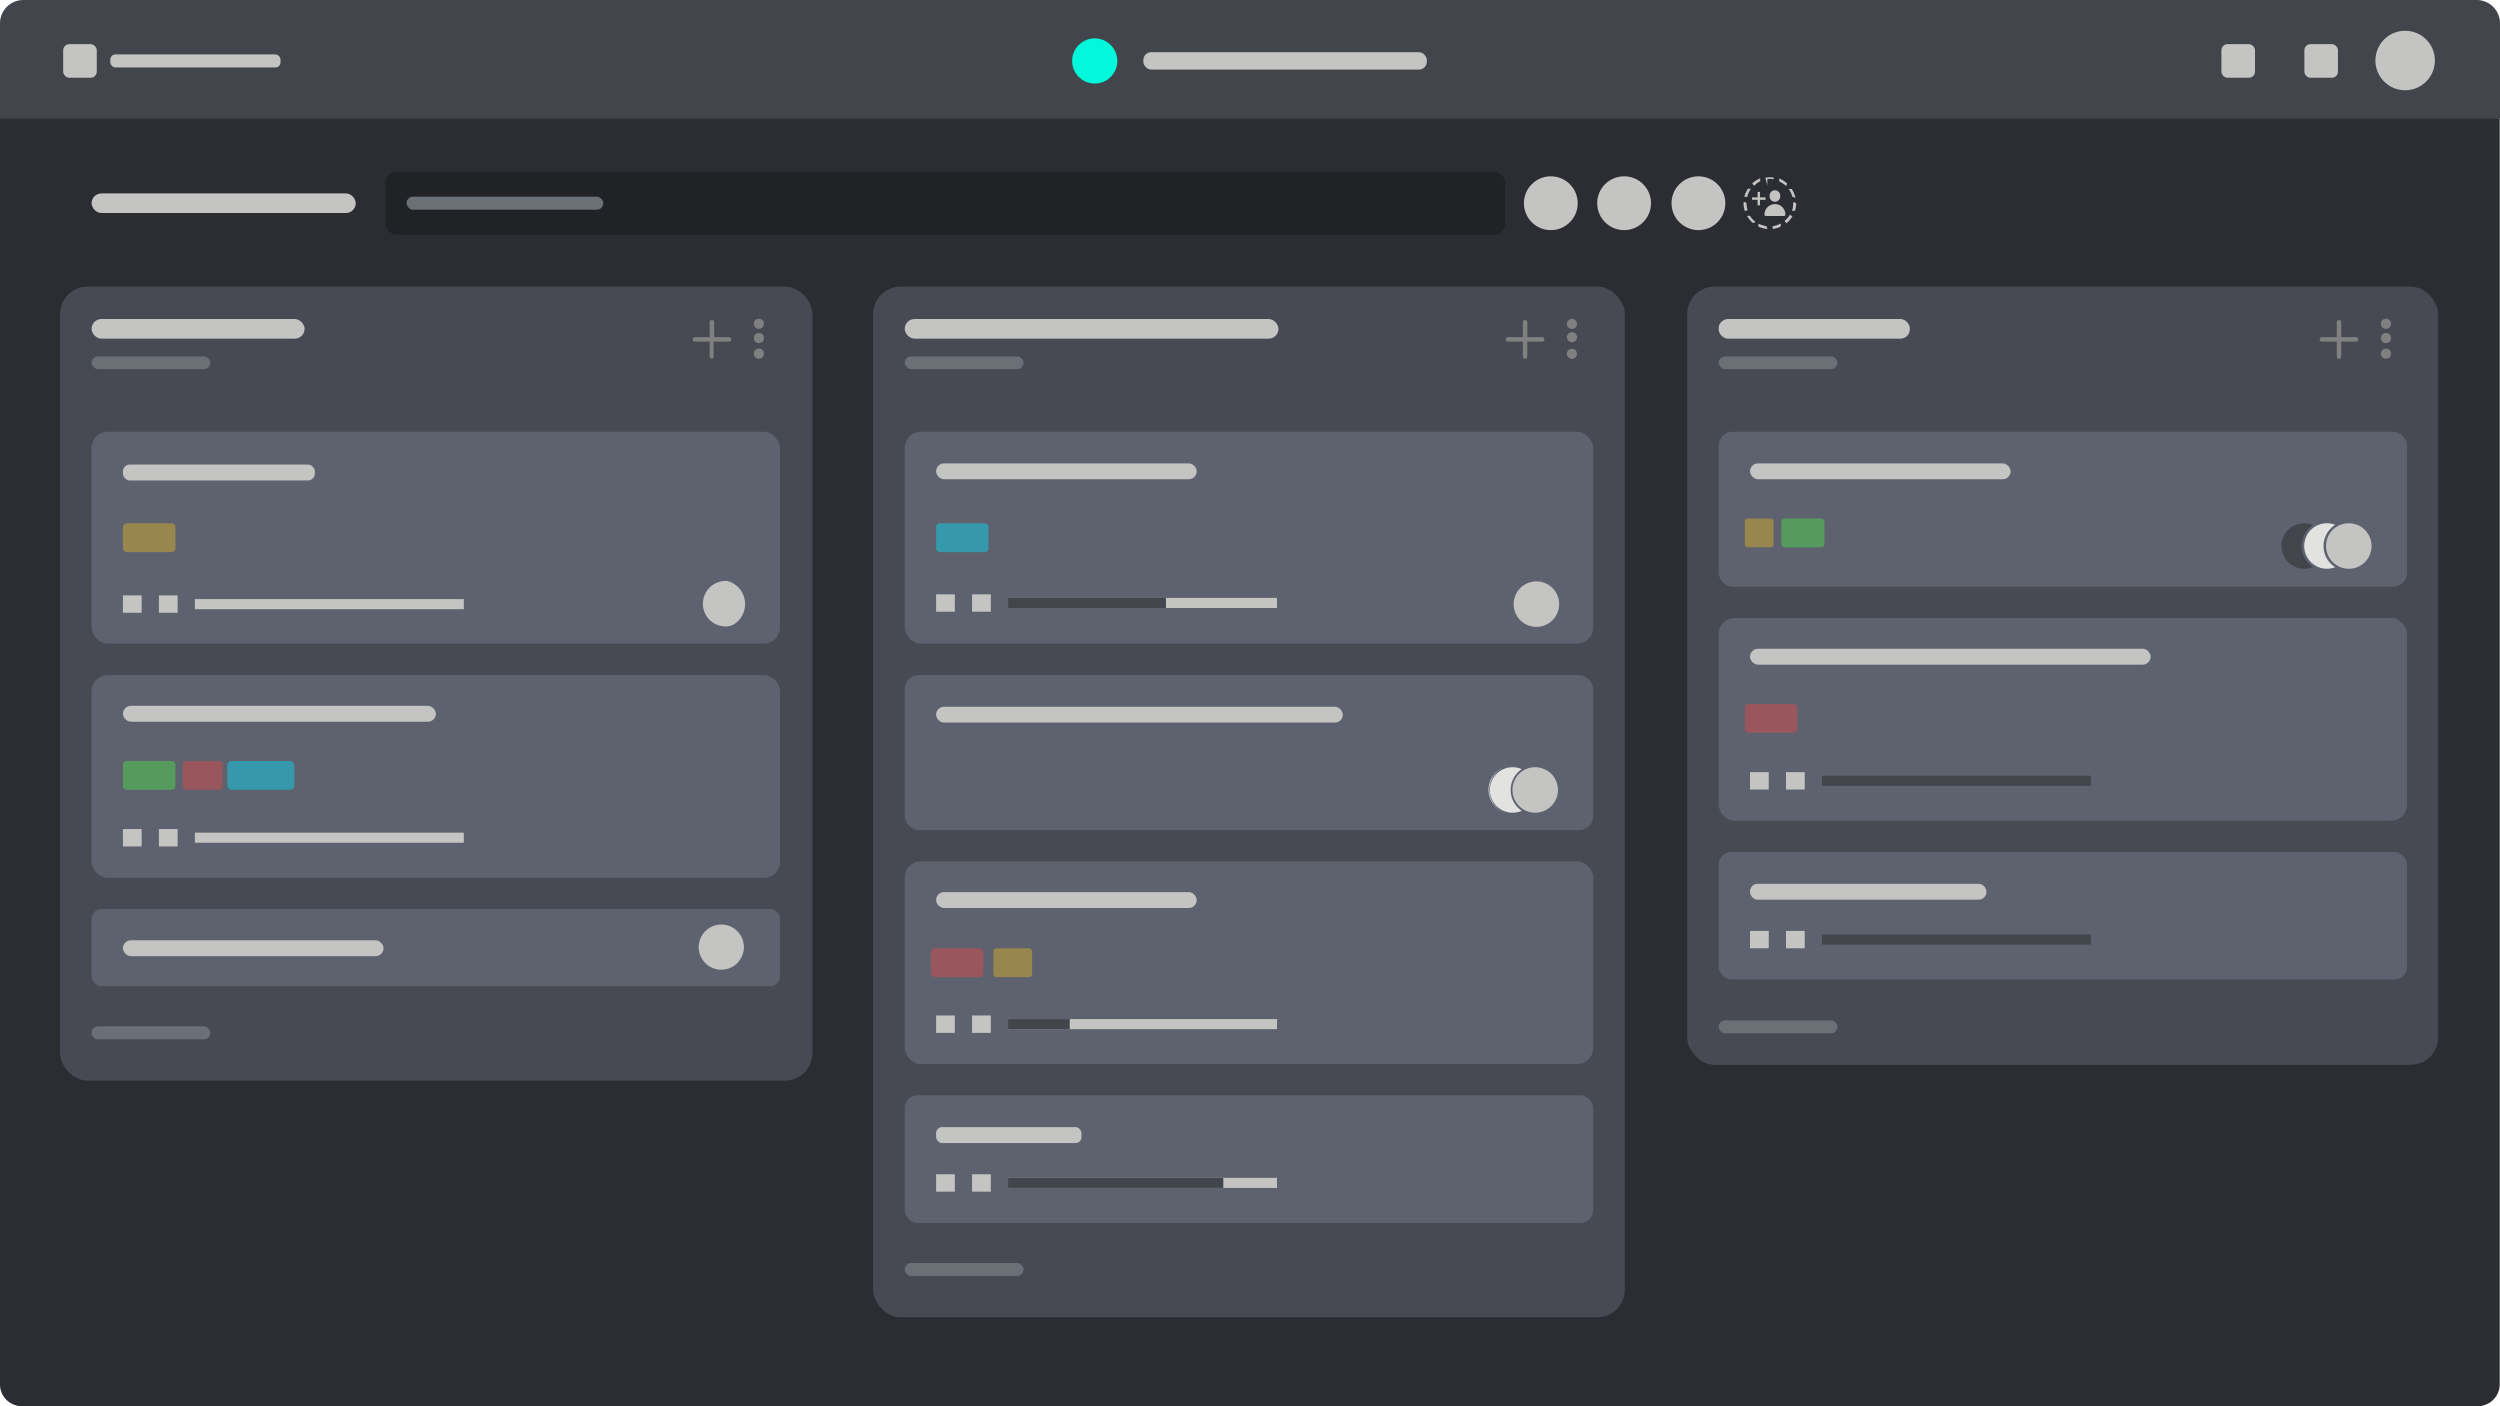 <svg id="Layer_1" data-name="Layer 1" xmlns="http://www.w3.org/2000/svg" viewBox="0 0 168.17 94.59"><defs><style>.cls-1{fill:#2b2d33;}.cls-2{fill:#42454c;}.cls-3{fill:#474a52;}.cls-4{fill:#c4c4c3;}.cls-5{fill:#6b7077;}.cls-6{fill:gray;}.cls-7{fill:#202226;}.cls-8{fill:#5d626e;}.cls-9{fill:#898b92;}.cls-10{fill:#01f8da;}.cls-11{fill:#e2e2e0;}.cls-12{fill:none;stroke:#c4c4c3;stroke-miterlimit:10;stroke-width:0.11px;}.cls-13{opacity:0.42;}.cls-14{fill:#49ea45;}.cls-15{fill:#00e2ff;}.cls-16{fill:#ec4444;}.cls-17{fill:#e8b71e;}</style></defs><title>GK</title><path class="cls-1" d="M0,93.22a1.48,1.48,0,0,0,1.57,1.37h165a1.49,1.49,0,0,0,1.58-1.37V7.94H0Z"/><path class="cls-2" d="M166.6,0H1.57A1.57,1.57,0,0,0,0,1.57V7.94H168.17V1.57A1.57,1.57,0,0,0,166.6,0Z"/><rect class="cls-3" x="4.04" y="19.28" width="50.61" height="53.41" rx="1.85" ry="1.85"/><rect class="cls-3" x="58.73" y="19.28" width="50.57" height="69.33" rx="1.85" ry="1.85"/><rect class="cls-3" x="113.49" y="19.28" width="50.52" height="52.35" rx="1.85" ry="1.85"/><circle class="cls-4" cx="104.32" cy="13.67" r="1.81"/><circle class="cls-4" cx="109.25" cy="13.67" r="1.81"/><circle class="cls-4" cx="114.25" cy="13.67" r="1.81"/><rect class="cls-4" x="60.86" y="21.46" width="25.14" height="1.32" rx="0.66" ry="0.66"/><rect class="cls-5" x="60.86" y="23.98" width="7.99" height="0.85" rx="0.43" ry="0.43"/><rect class="cls-5" x="60.86" y="84.96" width="7.99" height="0.87" rx="0.44" ry="0.44"/><path class="cls-6" d="M106.08,21.78a.34.34,0,1,1-.33-.33A.34.34,0,0,1,106.08,21.78Z"/><path class="cls-6" d="M106.08,22.74a.34.34,0,0,1-.67,0,.34.34,0,1,1,.67,0Z"/><path class="cls-6" d="M106.08,23.79a.34.34,0,1,1-.33-.33A.34.34,0,0,1,106.08,23.79Z"/><path class="cls-6" d="M102.59,24.13a.15.15,0,0,1-.15-.15v-1h-1a.15.15,0,0,1-.15-.15.15.15,0,0,1,.15-.15h1v-1a.15.15,0,0,1,.3,0v1h1a.15.15,0,0,1,.15.15.15.15,0,0,1-.15.15h-1v1A.15.15,0,0,1,102.59,24.13Z"/><rect class="cls-7" x="25.93" y="11.55" width="75.32" height="4.24" rx="0.74" ry="0.74"/><rect class="cls-4" x="76.91" y="3.51" width="19.07" height="1.17" rx="0.53" ry="0.53"/><rect class="cls-4" x="7.42" y="3.66" width="11.45" height="0.88" rx="0.35" ry="0.35"/><rect class="cls-5" x="27.35" y="13.23" width="13.23" height="0.88" rx="0.44" ry="0.44"/><path class="cls-4" d="M161.79,2.07a2,2,0,1,0,2,2A2,2,0,0,0,161.79,2.07Z"/><rect class="cls-8" x="60.86" y="29.04" width="46.31" height="14.26" rx="1.1" ry="1.1"/><rect class="cls-4" x="62.97" y="31.17" width="17.53" height="1.07" rx="0.54" ry="0.54"/><rect class="cls-4" x="67.81" y="40.22" width="18.09" height="0.68"/><rect class="cls-4" x="62.97" y="39.98" width="1.26" height="1.17"/><rect class="cls-4" x="65.39" y="39.98" width="1.26" height="1.17"/><rect class="cls-9" x="68.94" y="79.7" width="18.09" height="0.68"/><rect class="cls-9" x="62.97" y="79.25" width="1.7" height="1.57"/><rect class="cls-9" x="65.37" y="79.25" width="1.7" height="1.57"/><rect class="cls-8" x="60.86" y="57.94" width="46.31" height="13.64" rx="1.08" ry="1.08"/><rect class="cls-4" x="62.97" y="60.01" width="17.53" height="1.07" rx="0.54" ry="0.54"/><rect class="cls-8" x="60.86" y="73.68" width="46.31" height="8.58" rx="0.85" ry="0.85"/><rect class="cls-4" x="62.97" y="75.82" width="9.78" height="1.07" rx="0.4" ry="0.4"/><rect class="cls-8" x="60.86" y="45.41" width="46.31" height="10.43" rx="0.94" ry="0.94"/><rect class="cls-4" x="62.97" y="47.54" width="27.36" height="1.07" rx="0.54" ry="0.54"/><rect class="cls-4" x="155.01" y="2.97" width="2.26" height="2.26" rx="0.41" ry="0.41"/><circle class="cls-10" cx="73.64" cy="4.1" r="1.52"/><rect class="cls-4" x="67.81" y="68.55" width="18.09" height="0.68"/><rect class="cls-4" x="62.97" y="68.31" width="1.26" height="1.17"/><rect class="cls-4" x="65.39" y="68.31" width="1.26" height="1.17"/><rect class="cls-4" x="67.81" y="79.23" width="18.09" height="0.68"/><rect class="cls-4" x="62.97" y="78.99" width="1.26" height="1.17"/><rect class="cls-4" x="65.39" y="78.99" width="1.26" height="1.17"/><rect class="cls-4" x="115.61" y="21.46" width="12.86" height="1.32" rx="0.63" ry="0.63"/><rect class="cls-5" x="115.61" y="23.98" width="7.99" height="0.85" rx="0.43" ry="0.43"/><rect class="cls-5" x="115.61" y="68.64" width="7.99" height="0.87" rx="0.44" ry="0.44"/><circle class="cls-6" cx="160.5" cy="21.78" r="0.34"/><circle class="cls-6" cx="160.5" cy="22.74" r="0.34"/><circle class="cls-6" cx="160.5" cy="23.79" r="0.34"/><path class="cls-6" d="M157.34,24.13a.15.15,0,0,1-.15-.15v-1h-1a.15.15,0,0,1-.15-.15.15.15,0,0,1,.15-.15h1v-1a.15.15,0,0,1,.3,0v1h1a.15.15,0,0,1,.15.15.15.15,0,0,1-.15.15h-1v1A.15.15,0,0,1,157.34,24.13Z"/><rect class="cls-9" x="123.69" y="63.33" width="18.09" height="0.68"/><rect class="cls-9" x="117.72" y="62.88" width="1.7" height="1.57"/><rect class="cls-9" x="120.12" y="62.88" width="1.7" height="1.57"/><rect class="cls-8" x="115.61" y="41.57" width="46.31" height="13.64" rx="1.08" ry="1.08"/><rect class="cls-4" x="117.72" y="43.64" width="26.95" height="1.07" rx="0.54" ry="0.54"/><rect class="cls-8" x="115.61" y="57.31" width="46.31" height="8.58" rx="0.85" ry="0.85"/><rect class="cls-4" x="117.72" y="59.45" width="15.9" height="1.07" rx="0.51" ry="0.51"/><rect class="cls-8" x="115.61" y="29.04" width="46.31" height="10.43" rx="0.94" ry="0.94"/><rect class="cls-4" x="117.72" y="31.17" width="17.53" height="1.07" rx="0.54" ry="0.54"/><rect class="cls-2" x="122.56" y="52.18" width="18.09" height="0.68"/><rect class="cls-4" x="117.72" y="51.94" width="1.26" height="1.17"/><rect class="cls-4" x="120.14" y="51.94" width="1.26" height="1.17"/><rect class="cls-2" x="122.56" y="62.86" width="18.09" height="0.68"/><rect class="cls-4" x="117.72" y="62.62" width="1.26" height="1.17"/><rect class="cls-4" x="120.14" y="62.62" width="1.26" height="1.17"/><rect class="cls-4" x="6.16" y="21.46" width="14.33" height="1.32" rx="0.66" ry="0.66"/><rect class="cls-4" x="6.16" y="13.01" width="17.77" height="1.32" rx="0.66" ry="0.66"/><rect class="cls-5" x="6.16" y="23.98" width="7.99" height="0.85" rx="0.43" ry="0.43"/><rect class="cls-5" x="6.16" y="69.04" width="7.99" height="0.87" rx="0.44" ry="0.44"/><circle class="cls-6" cx="51.05" cy="21.78" r="0.34"/><circle class="cls-6" cx="51.05" cy="22.74" r="0.34"/><circle class="cls-6" cx="51.05" cy="23.79" r="0.34"/><path class="cls-6" d="M47.89,24.13a.15.15,0,0,1-.15-.15v-1h-1a.15.15,0,0,1-.15-.15.15.15,0,0,1,.15-.15h1v-1a.15.15,0,0,1,.3,0v1h1a.15.15,0,0,1,.15.15.15.15,0,0,1-.15.15H48v1A.15.15,0,0,1,47.89,24.13Z"/><rect class="cls-8" x="6.16" y="29.04" width="46.31" height="14.26" rx="1.1" ry="1.1"/><rect class="cls-4" x="8.27" y="31.25" width="12.91" height="1.07" rx="0.46" ry="0.46"/><rect class="cls-4" x="13.11" y="40.3" width="18.09" height="0.68"/><rect class="cls-4" x="8.27" y="40.05" width="1.26" height="1.17"/><rect class="cls-4" x="10.69" y="40.05" width="1.26" height="1.17"/><rect class="cls-8" x="6.16" y="45.41" width="46.31" height="13.64" rx="1.08" ry="1.08"/><rect class="cls-4" x="8.27" y="47.48" width="21.05" height="1.07" rx="0.54" ry="0.54"/><rect class="cls-8" x="6.16" y="61.14" width="46.31" height="5.2" rx="0.66" ry="0.66"/><rect class="cls-4" x="8.27" y="63.25" width="17.53" height="1.07" rx="0.54" ry="0.54"/><rect class="cls-4" x="13.11" y="56.01" width="18.09" height="0.68"/><rect class="cls-4" x="8.27" y="55.77" width="1.26" height="1.17"/><rect class="cls-4" x="10.69" y="55.77" width="1.26" height="1.17"/><rect class="cls-4" x="149.43" y="2.97" width="2.26" height="2.26" rx="0.41" ry="0.41"/><rect class="cls-4" x="4.25" y="2.97" width="2.26" height="2.26" rx="0.41" ry="0.41"/><path class="cls-4" d="M48.51,65.32a1.61,1.61,0,1,1,1.61-1.61A1.61,1.61,0,0,1,48.51,65.32Z"/><path class="cls-8" d="M48.51,62.19A1.52,1.52,0,1,1,47,63.71a1.53,1.53,0,0,1,1.52-1.52m0-.16a1.68,1.68,0,1,0,1.69,1.68A1.68,1.68,0,0,0,48.51,62Z"/><path class="cls-4" d="M48.51,42.24a1.61,1.61,0,1,1,1.61-1.6A1.6,1.6,0,0,1,48.51,42.24Z"/><path class="cls-8" d="M48.51,39.11a1.53,1.53,0,1,1,0,3,1.53,1.53,0,0,1,0-3m0-.16a1.69,1.69,0,1,0,1.69,1.69A1.69,1.69,0,0,0,48.51,39Z"/><path class="cls-4" d="M103.34,42.24a1.61,1.61,0,1,1,1.6-1.6A1.61,1.61,0,0,1,103.34,42.24Z"/><path class="cls-8" d="M103.34,39.11a1.53,1.53,0,1,1-1.52,1.53,1.53,1.53,0,0,1,1.52-1.53m0-.16A1.69,1.69,0,1,0,105,40.64,1.69,1.69,0,0,0,103.34,39Z"/><path class="cls-11" d="M101.74,54.74a1.61,1.61,0,1,1,1.61-1.61A1.61,1.61,0,0,1,101.74,54.74Z"/><path class="cls-8" d="M101.74,51.61a1.53,1.53,0,1,1-1.52,1.52,1.53,1.53,0,0,1,1.52-1.52m0-.16a1.69,1.69,0,0,0,0,3.37,1.69,1.69,0,1,0,0-3.37Z"/><path class="cls-4" d="M103.27,54.74a1.61,1.61,0,1,1,1.6-1.61A1.61,1.61,0,0,1,103.27,54.74Z"/><path class="cls-8" d="M103.27,51.61a1.53,1.53,0,1,1-1.53,1.52,1.52,1.52,0,0,1,1.53-1.52m0-.16A1.69,1.69,0,1,0,105,53.13a1.69,1.69,0,0,0-1.68-1.68Z"/><path class="cls-2" d="M155,38.33a1.61,1.61,0,1,1,1.6-1.6A1.61,1.61,0,0,1,155,38.33Z"/><path class="cls-8" d="M155,35.2a1.53,1.53,0,1,1-1.53,1.53A1.52,1.52,0,0,1,155,35.2m0-.16a1.69,1.69,0,1,0,1.68,1.69A1.69,1.69,0,0,0,155,35Z"/><path class="cls-11" d="M156.51,38.33a1.61,1.61,0,1,1,1.61-1.6A1.6,1.6,0,0,1,156.51,38.33Z"/><path class="cls-8" d="M156.51,35.2A1.53,1.53,0,1,1,155,36.73a1.52,1.52,0,0,1,1.52-1.53m0-.16a1.69,1.69,0,1,0,1.69,1.69A1.69,1.69,0,0,0,156.51,35Z"/><path class="cls-4" d="M158,38.33a1.61,1.61,0,1,1,1.6-1.6A1.61,1.61,0,0,1,158,38.33Z"/><path class="cls-8" d="M158,35.2a1.53,1.53,0,1,1-1.53,1.53A1.52,1.52,0,0,1,158,35.2m0-.16a1.69,1.69,0,1,0,1.68,1.69A1.69,1.69,0,0,0,158,35Z"/><rect class="cls-2" x="67.81" y="40.22" width="10.62" height="0.68"/><rect class="cls-2" x="67.81" y="68.55" width="4.15" height="0.68"/><rect class="cls-2" x="67.81" y="79.23" width="14.48" height="0.68"/><path class="cls-4" d="M120.1,14.44a.7.7,0,0,0-.7-.71.71.71,0,0,0-.71.71.1.1,0,0,0,.07.09H120A.1.1,0,0,0,120.1,14.44Z"/><path class="cls-4" d="M119.4,13.57a.35.35,0,0,0,.35-.35.36.36,0,1,0-.71,0A.35.35,0,0,0,119.4,13.57Z"/><path class="cls-4" d="M118.39,13.44v.3a.12.12,0,0,1,0,.07h-.16a.08.08,0,0,1,0-.07v-.3h-.3s-.06,0-.07,0a.17.17,0,0,1,0-.08.19.19,0,0,1,0-.08.1.1,0,0,1,.07,0h.3v-.31a.06.06,0,0,1,0-.06l.08,0,.08,0a.08.08,0,0,1,0,.06v.31h.31l.06,0a.19.19,0,0,1,0,.08.17.17,0,0,1,0,.08.06.06,0,0,1-.06,0Z"/><path class="cls-12" d="M118.81,15.34a1.93,1.93,0,0,1-.47-.13l0-.08a2.23,2.23,0,0,0,.44.13Zm.49,0v-.08a1.73,1.73,0,0,0,.44-.14l0,.09A1.93,1.93,0,0,1,119.3,15.34Zm-1.37-.4a1.64,1.64,0,0,1-.32-.37l.07,0a2,2,0,0,0,.31.35Zm2.25,0-.06-.07a1.43,1.43,0,0,0,.3-.35l.08.05A1.89,1.89,0,0,1,120.18,14.94Zm-2.77-.81a1.59,1.59,0,0,1-.07-.48h.09a1.68,1.68,0,0,0,.06.45Zm3.29,0-.08,0a1.76,1.76,0,0,0,.06-.46h.09A1.61,1.61,0,0,1,120.7,14.13Zm-3.21-.94-.08,0a1.58,1.58,0,0,1,.2-.44l.07,0A1.59,1.59,0,0,0,117.49,13.19Zm3.12,0a1.33,1.33,0,0,0-.19-.42l.08,0a2.28,2.28,0,0,1,.2.45ZM118,12.42l-.06-.07a1.62,1.62,0,0,1,.41-.27l0,.08A1.42,1.42,0,0,0,118,12.42Zm2.13,0a2,2,0,0,0-.39-.25l0-.08a1.62,1.62,0,0,1,.41.27Zm-1.3-.38V12a1.55,1.55,0,0,1,.48,0V12A1.77,1.77,0,0,0,118.82,12Z"/><g class="cls-13"><rect class="cls-14" x="8.27" y="51.19" width="3.53" height="1.94" rx="0.25" ry="0.25"/><rect class="cls-15" x="15.29" y="51.19" width="4.51" height="1.94" rx="0.28" ry="0.28"/><rect class="cls-15" x="62.97" y="35.2" width="3.53" height="1.94" rx="0.25" ry="0.25"/><rect class="cls-14" x="119.83" y="34.88" width="2.9" height="1.94" rx="0.22" ry="0.22"/><rect class="cls-16" x="12.3" y="51.19" width="2.67" height="1.94" rx="0.22" ry="0.22"/><rect class="cls-16" x="62.62" y="63.79" width="3.53" height="1.94" rx="0.25" ry="0.25"/><rect class="cls-17" x="66.82" y="63.79" width="2.61" height="1.94" rx="0.21" ry="0.21"/><rect class="cls-16" x="117.37" y="47.35" width="3.53" height="1.94" rx="0.25" ry="0.25"/><rect class="cls-17" x="117.37" y="34.88" width="1.94" height="1.94" rx="0.18" ry="0.18"/><rect class="cls-17" x="8.27" y="35.2" width="3.53" height="1.94" rx="0.25" ry="0.25"/></g></svg>